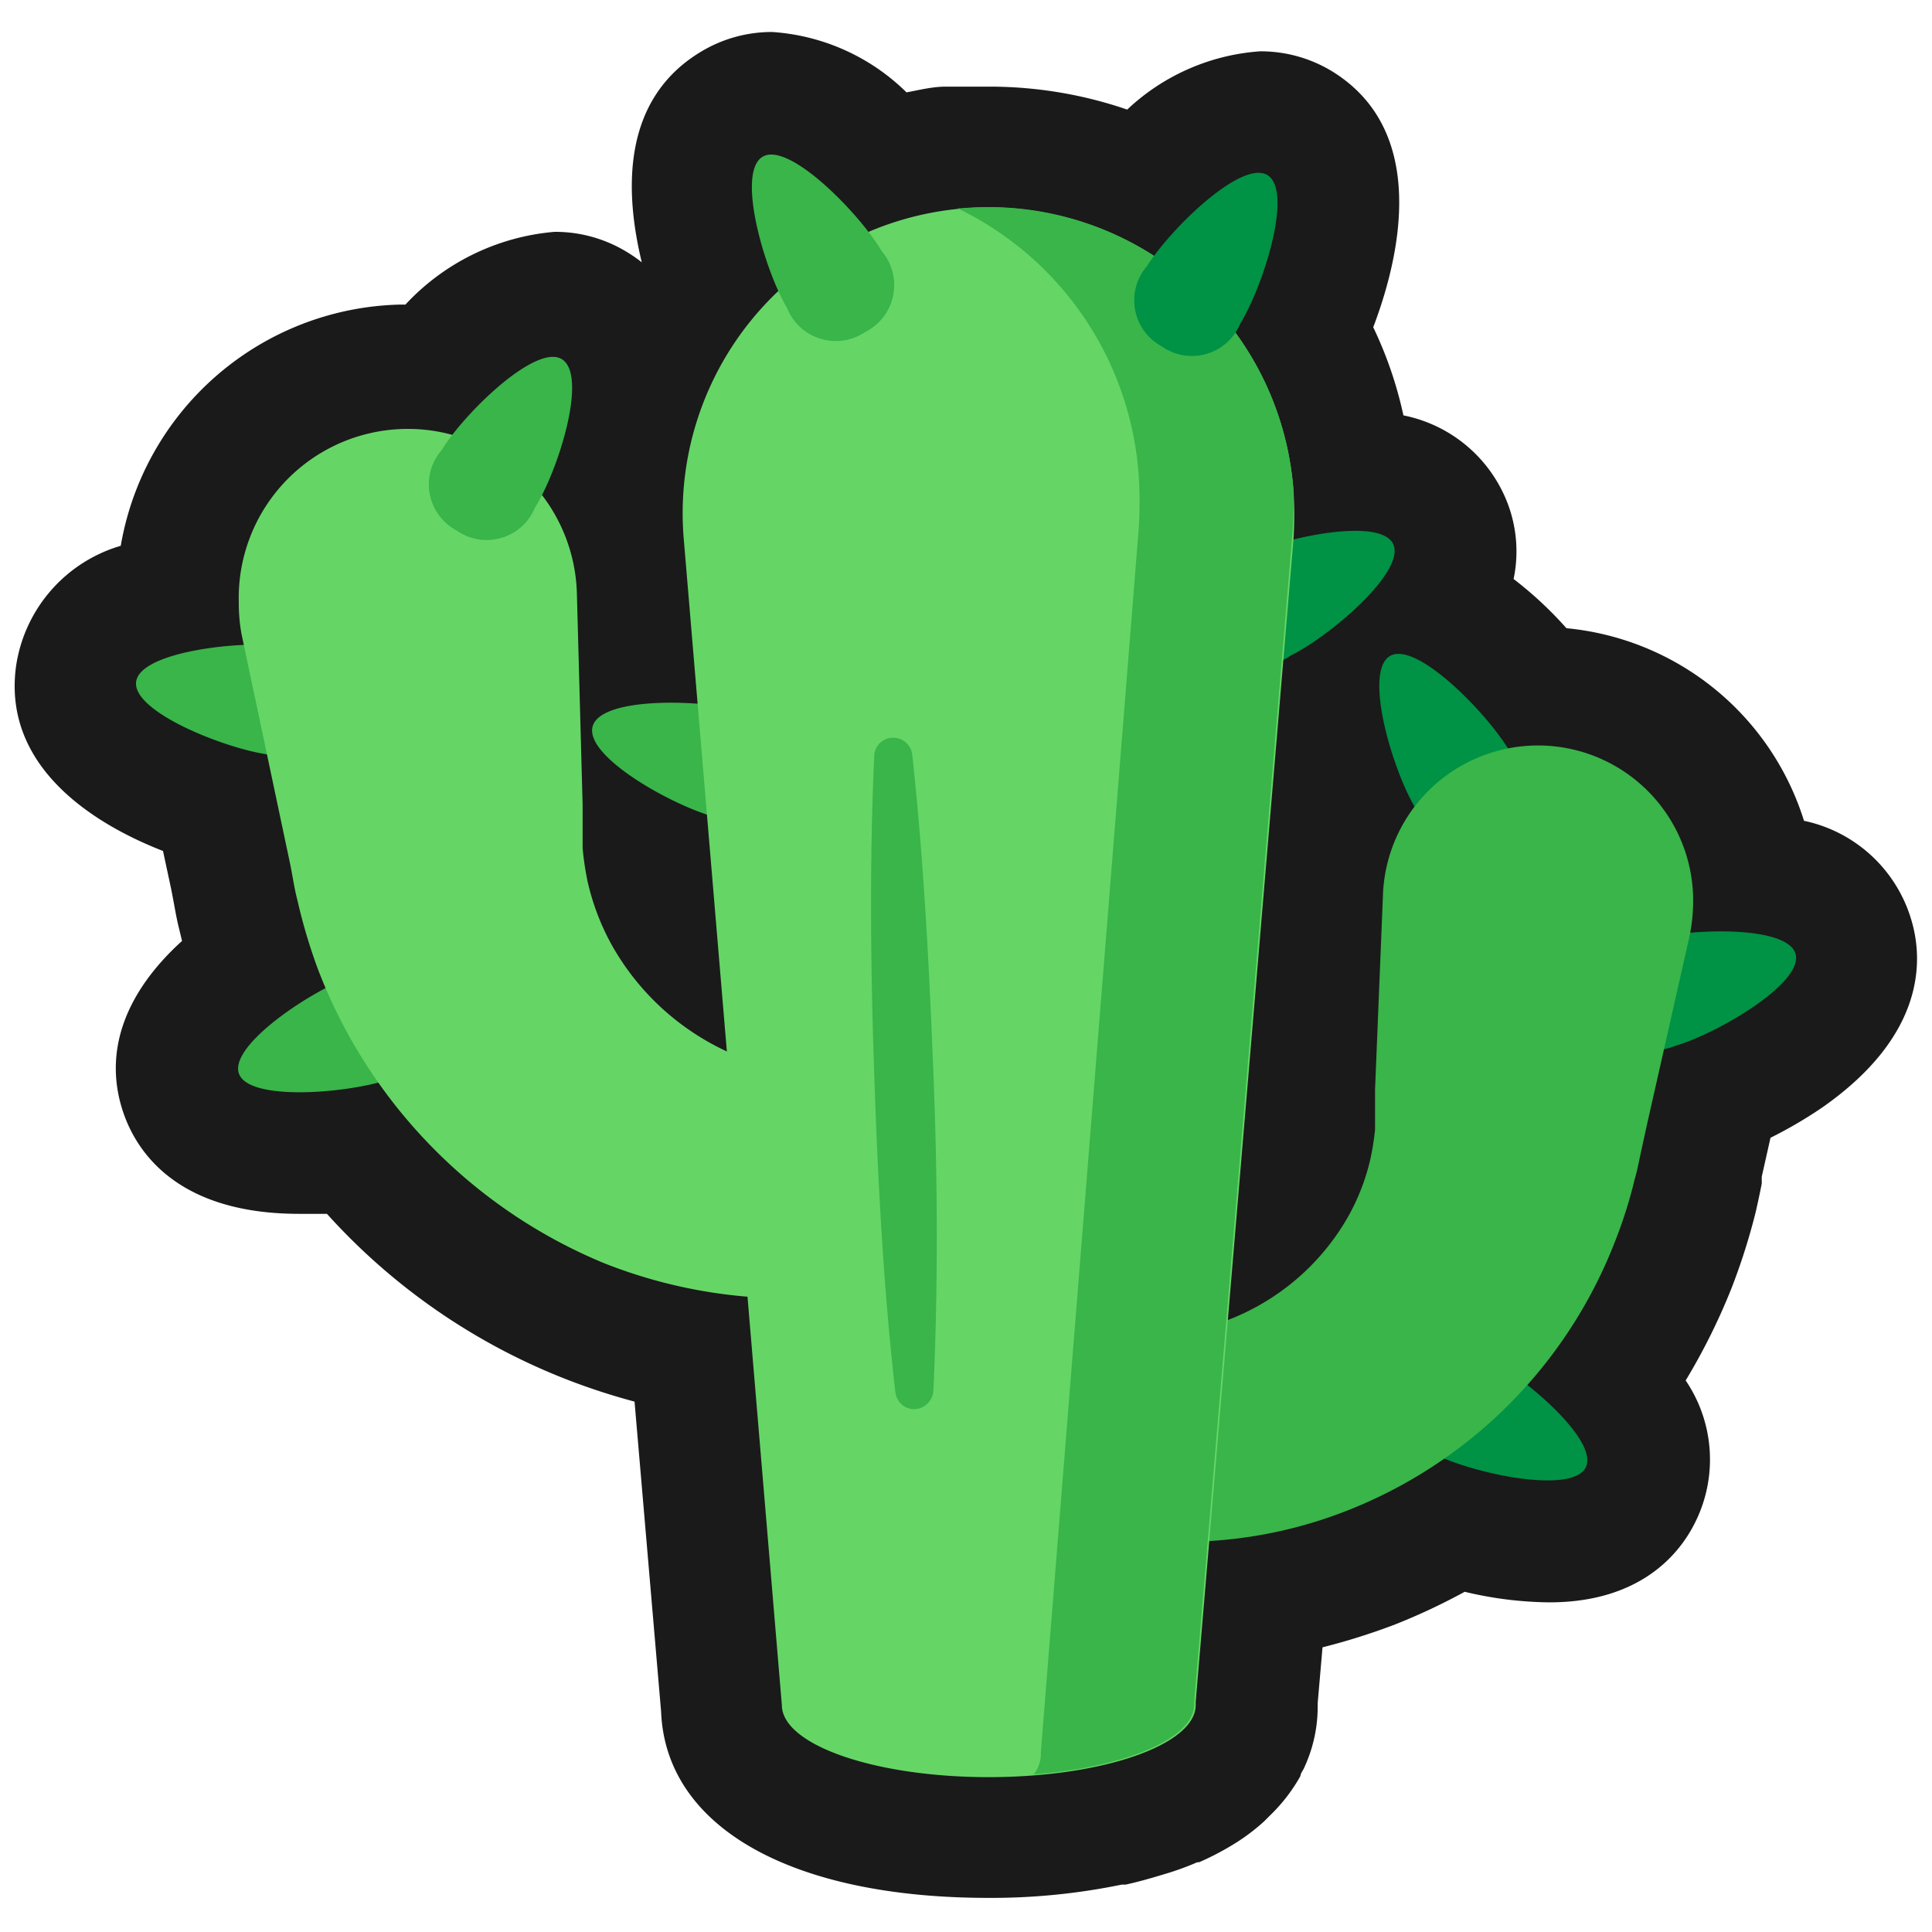 <svg xmlns="http://www.w3.org/2000/svg" viewBox="0 0 64 64"><defs><style>.cls-1,.cls-2{fill:#1a1a1a;}.cls-1{opacity:0;}.cls-3{fill:#009245;}.cls-4{fill:#39b54a;}.cls-5{fill:#65d666;}</style></defs><title>Cactus Outline</title><g id="Layer_2" data-name="Layer 2"><g id="Layer_2-2" data-name="Layer 2"><rect class="cls-1" width="64" height="64"/><path class="cls-2" d="M63.32,30.49a4.72,4.72,0,0,0-3.56-3.3,9.15,9.15,0,0,0-7.87-6.38,12.56,12.56,0,0,0-1.75-1.63,4.47,4.47,0,0,0-.38-2.92,4.67,4.67,0,0,0-3.27-2.5,13.2,13.2,0,0,0-1-2.92c1-2.63,1.72-6.57-1.35-8.47a4.55,4.55,0,0,0-2.4-.67,7.14,7.14,0,0,0-4.4,1.93,14.06,14.06,0,0,0-4.55-.76c-.4,0-.79,0-1.21,0l-.25,0c-.44,0-.87.11-1.3.19a7,7,0,0,0-4.45-2,4.54,4.54,0,0,0-2.32.63c-2.7,1.59-2.56,4.69-2,7l0,0a4.69,4.69,0,0,0-.49-.34,4.55,4.55,0,0,0-2.4-.67,7.62,7.62,0,0,0-4.94,2.41h-.19A9.62,9.62,0,0,0,4,18.08a4.9,4.9,0,0,0-3.47,4c-.43,3.21,2.36,5.13,4.87,6.11l.27,1.26.06.31c.06.32.12.67.18.91l.12.5c-1.92,1.74-2.62,3.72-1.94,5.7.43,1.25,1.75,3.34,5.82,3.34l.92,0a20.91,20.91,0,0,0,7.7,5.39,21.38,21.38,0,0,0,2.49.83L21.9,56.7c.15,3.81,4.28,6.17,10.85,6.17a21.39,21.39,0,0,0,4.41-.44l.13,0c.41-.09.8-.2,1.26-.34a9.39,9.39,0,0,0,1.11-.4l.06,0a9.25,9.25,0,0,0,1-.51l.15-.09a6.68,6.68,0,0,0,1-.75l.21-.21a5.58,5.58,0,0,0,1-1.3c0-.09.1-.2.14-.31a4.78,4.78,0,0,0,.43-2v-.1l.16-1.85a21.65,21.65,0,0,0,2.41-.76,20.86,20.86,0,0,0,2.3-1.08,12.48,12.48,0,0,0,2.8.35c3.07,0,4.35-1.66,4.84-2.66a4.66,4.66,0,0,0-.32-4.69,20.77,20.77,0,0,0,1.52-3.06,21,21,0,0,0,.8-2.52c.07-.31.14-.63.2-.94l0-.23.29-1.29a14.56,14.56,0,0,0,1.71-1C63.81,34.28,63.7,31.77,63.32,30.49Z"/><path class="cls-3" d="M50,24.87a1.83,1.83,0,1,1-3.13,1.87c-.74-1.25-1.7-4.45-.84-5S49.27,23.63,50,24.87Z"/><path class="cls-4" d="M24.63,23.54a1.83,1.83,0,1,1-.93,3.53c-1.4-.37-4.33-2-4.07-3S23.23,23.17,24.63,23.54Z"/><path class="cls-4" d="M9.4,21.4c1.44.19,1.88,1.07,1.75,2.07A1.74,1.74,0,0,1,8.92,25c-1.44-.19-4.55-1.42-4.41-2.42S8,21.21,9.4,21.4Z"/><path class="cls-4" d="M11.73,32.31a1.83,1.83,0,1,1,1.18,3.44c-1.37.47-4.7.75-5-.2S10.36,32.78,11.73,32.31Z"/><path class="cls-3" d="M42.75,21.72a1.73,1.73,0,0,1-2.6-.76,1.72,1.72,0,0,1,1-2.51c1.3-.64,4.57-1.34,5-.43S44.05,21.08,42.75,21.72Z"/><path class="cls-3" d="M55.48,34.65a1.83,1.83,0,1,1-1-3.5c1.39-.4,4.73-.52,5,.45S56.87,34.25,55.48,34.65Z"/><path class="cls-3" d="M47.52,48.17a1.83,1.83,0,1,1,1.61-3.26c1.3.64,3.85,2.8,3.4,3.7S48.82,48.82,47.52,48.17Z"/><path class="cls-4" d="M37,47.53c.87-6.61.24-1.84.44-3.31H38a5.25,5.25,0,0,0,.56,0,6.82,6.82,0,0,0,1.1-.18,7.8,7.8,0,0,0,5-3.74,7.19,7.19,0,0,0,.73-1.88,8.33,8.33,0,0,0,.16-1c0-.18,0-.31,0-.52l0-.8.26-6.39a5.14,5.14,0,1,1,10.27.42,5.65,5.65,0,0,1-.12.92l-1.41,6.24-.17.78c-.07.31-.14.7-.23,1a15.23,15.23,0,0,1-.66,2.08A15.65,15.65,0,0,1,44.73,50a14.93,14.93,0,0,1-4.06,1,14.32,14.32,0,0,1-2.07.06c-.34,0-.68,0-1-.08l-.51-.07-.25,0-.13,0h-.12C36.76,49.36,36.13,54.13,37,47.53Z"/><path class="cls-5" d="M28.49,39.21c-.85-7.21-.24-2-.43-3.61h-.62l-.61,0a9.41,9.41,0,0,1-1.2-.22,8.68,8.68,0,0,1-2.21-.89,8.43,8.43,0,0,1-3.19-3.25,8,8,0,0,1-.77-2.06,10,10,0,0,1-.16-1.08c0-.19,0-.34,0-.57l0-.87-.19-7a5.6,5.6,0,1,0-11.2.3A5.69,5.69,0,0,0,8,21l1.44,6.81.18.85c.07.35.13.77.23,1.15a18.24,18.24,0,0,0,.68,2.29A17.17,17.17,0,0,0,20,41.84,16.56,16.56,0,0,0,26.69,43c.38,0,.75,0,1.12-.07l.56-.07.27,0,.14,0h.13C28.72,41.21,29.34,46.43,28.49,39.21Z"/><path class="cls-5" d="M42.84,16.15a10.13,10.13,0,1,0-20.19,1.7L25.9,56.48c0,1.32,3.07,2.39,6.85,2.39s6.86-1.07,6.86-2.39c0,0,0-.07,0-.1l3.24-38.53A12.06,12.06,0,0,0,42.84,16.15Z"/><path class="cls-4" d="M42.84,16.15a10.13,10.13,0,0,0-11-9.25l-.12,0a10.65,10.65,0,0,1,6,8.84,13.36,13.36,0,0,1,0,1.79l-3.24,40.5s0,.07,0,.1a1.09,1.09,0,0,1-.24.65c3.05-.24,5.32-1.19,5.32-2.32,0,0,0-.07,0-.1l3.24-38.53A12.06,12.06,0,0,0,42.84,16.15Z"/><path class="cls-4" d="M29.21,8.32A1.74,1.74,0,0,1,28.66,11a1.74,1.74,0,0,1-2.59-.8c-.74-1.25-1.68-4.45-.82-5S28.47,7.07,29.21,8.32Z"/><path class="cls-3" d="M41.08,10.73a1.73,1.73,0,0,1-2.6.74A1.73,1.73,0,0,1,38,8.81c.77-1.23,3.16-3.56,4-3S41.84,9.49,41.08,10.73Z"/><path class="cls-4" d="M17.72,16.82a1.73,1.73,0,0,1-2.6.75,1.73,1.73,0,0,1-.49-2.66c.76-1.24,3.16-3.57,4-3S18.49,15.59,17.72,16.82Z"/><path class="cls-4" d="M30.22,25c.38,3.5.56,7,.7,10.53s.16,7,0,10.54a.65.65,0,0,1-.66.61.63.63,0,0,1-.6-.56c-.4-3.51-.58-7-.7-10.53s-.16-7,0-10.55a.62.62,0,0,1,.66-.6A.63.63,0,0,1,30.22,25Z"/></g></g></svg>